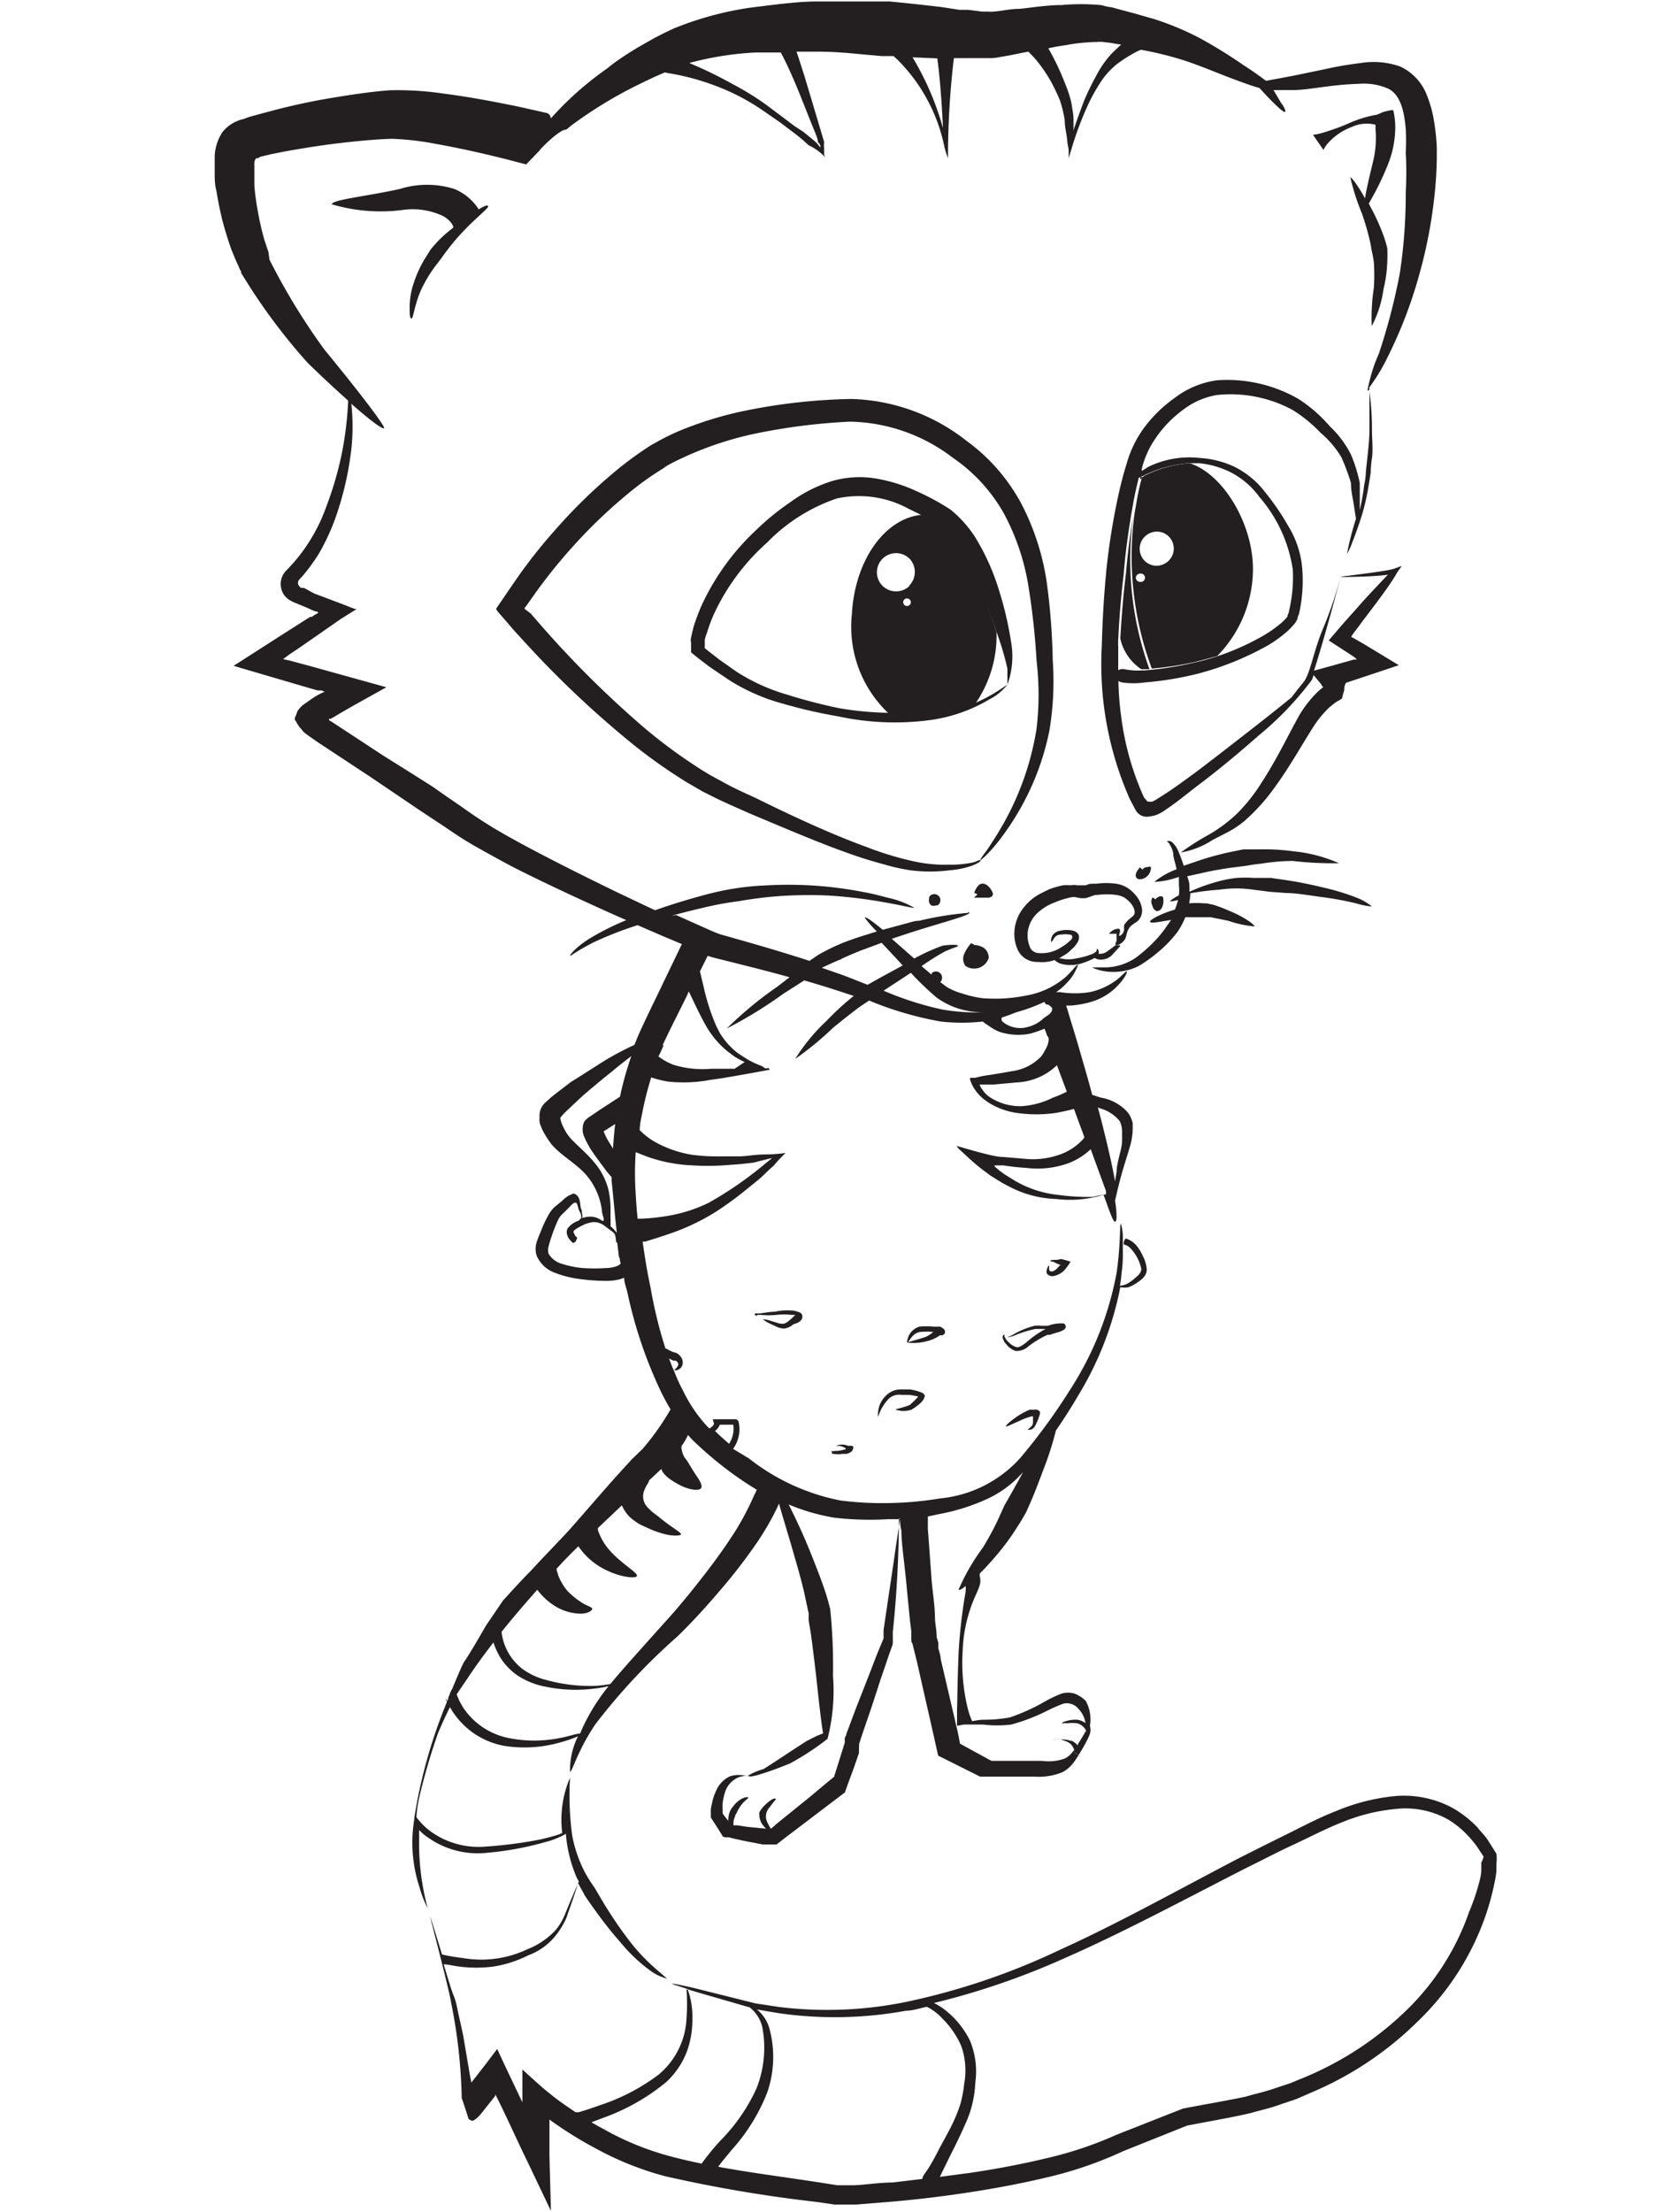 <!--
    Licensed to the Apache Software Foundation (ASF) under one or more
    contributor license agreements.  See the NOTICE file distributed with
    this work for additional information regarding copyright ownership.
    The ASF licenses this file to You under the Apache License, Version 2.0
    (the "License"); you may not use this file except in compliance with
    the License.  You may obtain a copy of the License at

         http://www.apache.org/licenses/LICENSE-2.0

    Unless required by applicable law or agreed to in writing, software
    distributed under the License is distributed on an "AS IS" BASIS,
    WITHOUT WARRANTIES OR CONDITIONS OF ANY KIND, either express or implied.
    See the License for the specific language governing permissions and
    limitations under the License.
-->
<svg xmlns="http://www.w3.org/2000/svg" viewBox="20 0 80 105.33">
    <defs>
        <style>
            .cls-1{fill:#231f20;}.cls-2{isolation:isolate;}.cls-3{clip-path:url(#clip-path);}.cls-4{clip-path:url(#clip-path-2);}.cls-5{clip-path:url(#clip-path-3);}.cls-6{clip-path:url(#clip-path-4);}.cls-7{opacity:0.35;mix-blend-mode:screen;}.cls-8{clip-path:url(#clip-path-5);}.cls-9{clip-path:url(#clip-path-6);}.cls-10{clip-path:url(#clip-path-7);}.cls-11{clip-path:url(#clip-path-8);}.cls-12{clip-path:url(#clip-path-9);}.cls-13{clip-path:url(#clip-path-10);}.cls-14{clip-path:url(#clip-path-11);}.cls-15{clip-path:url(#clip-path-12);}.cls-16{clip-path:url(#clip-path-13);}.cls-17{clip-path:url(#clip-path-14);}
        </style>
        <clipPath id="clip-path">
            <path class="cls-1"
                  d="M275.72,63.08v5.4c0,2.39-.83,3.23-3.19,3.23h-3.88v7.64c0,2.39-.84,3.24-3.2,3.24h-7.83c-2.44,0-3.2-.85-3.2-3.24V71.71H231.36c-2.35,0-3.19-.84-3.19-3.23v-5.1c0-2.54.15-3.47,1.67-5.24l23.13-28c1.53-1.77,2.44-2.31,5-2.31h7.53c2.36,0,3.2.85,3.2,3.24V59.84h3.88C274.89,59.84,275.72,60.69,275.72,63.08ZM254.42,46.8l-10.65,13h10.65Z"/>
        </clipPath>
        <clipPath id="clip-path-2">
            <path class="cls-1"
                  d="M323.36,82.59h-9.74c-4,0-4.87-.23-6.32-2.85l-7.23-12.65-7,12.65c-1.44,2.39-2.2,2.85-6.31,2.85H277.4c-2.28,0-2.82-1.39-1.6-3.24l15.68-24.68L276.56,30.92c-1.14-1.7-.61-3.09,1.52-3.09h9.13c3.88,0,4.8.31,6.24,2.7l6.85,11.88,6.77-11.88c1.45-2.55,2.44-2.7,5.86-2.7h9.74c2.21,0,2.59,1.39,1.52,3.09L309.13,54.67,325,79.35C326.17,81.05,325.72,82.59,323.36,82.59Z"/>
        </clipPath>
        <clipPath id="clip-path-3">
            <path class="cls-1"
                  d="M47.8,58a1.32,1.32,0,0,1,.83-.09h0s0,0,0-.08c-.81-.5-1.62-1-2.54-1.59a1.65,1.65,0,0,1-.28.6l2,1.21S47.78,58,47.8,58Z"/>
        </clipPath>
        <clipPath id="clip-path-4">
            <path class="cls-1"
                  d="M.71,22.52A23.24,23.24,0,0,0,4.2,28l3.72-1a44.55,44.55,0,0,1-3.84-4.84A2.07,2.07,0,0,1,4,22a2.14,2.14,0,0,1,.13.19,40.79,40.79,0,0,0,4,4.62,65.5,65.5,0,0,0,.73-7c-3.61-1.54-5.64-.6-5.64-.6S0,20.26.71,22.52Z"/>
        </clipPath>
        <clipPath id="clip-path-5">
            <path class="cls-1"
                  d="M15.3,34.21c-.88-.77-1.73-1.53-2.55-2.3s-1.68-1.59-2.47-2.38l-.14-.14Q9,28.21,7.92,27.05L4.2,28l.4.51c.51.65,1.07,1.34,1.67,2s1.39,1.63,2.15,2.47,1.45,1.58,2.23,2.38,1.34,1.38,2,2.08l.08.07,5-1.24C17,35.64,16.12,34.92,15.3,34.21Z"/>
        </clipPath>
        <clipPath id="clip-path-6">
            <path class="cls-1"
                  d="M38.35,50.5,40.68,52l0,0,.34.22,2.12,1.32A4.78,4.78,0,0,1,45.6,52.3a3.85,3.85,0,0,0-2.81.61c.92-3.28.74-6.34-1.35-8.38a5.09,5.09,0,0,0-.6-.52,3.27,3.27,0,0,1,.42,3.34h0A9.18,9.18,0,0,0,38.62,42c-.33-.33-.7-.66-1.12-1a7.42,7.42,0,0,1,.64,7.34l-.22,1.9Z"/>
        </clipPath>
        <clipPath id="clip-path-7">
            <path class="cls-1"
                  d="M34.4,48.68c-.94-.64-1.89-1.29-2.84-2L28.8,44.77c-.93-.66-1.85-1.33-2.77-2s-1.87-1.39-2.8-2.1l-2.72-2.12-1-.77L17.9,36.42l-.09-.07-5,1.24a1.21,1.21,0,0,0,.16.16c.74.73,1.51,1.47,2.3,2.2s1.61,1.47,2.44,2.19,1.42,1.22,2.14,1.81l.44.35c.91.74,1.79,1.42,2.65,2s1.91,1.36,2.81,1.94c.59.38,1.16.74,1.71,1.07l1.42.81c1.12.62,2.25,1.19,3.38,1.7l5.07-1.24L35,49.11Z"/>
        </clipPath>
        <clipPath id="clip-path-8">
            <path class="cls-1"
                  d="M32.38,51.94a35.59,35.59,0,0,0,4.19,1.59l.15,0a9.39,9.39,0,0,0-2.87,2.11,13.22,13.22,0,0,1,6.51-1.21,6,6,0,0,1-1.17,2.8,6.07,6.07,0,0,0,2.09-2.14A7.3,7.3,0,0,0,42.2,59a7.63,7.63,0,0,1,.19-4.26C46,57,45,56.36,48.1,58.16c.1.05.29,0,.4,0,.34.19,1,.77,1.4,1a1.14,1.14,0,0,0-.58-1c-.88-.5-.78-.29-8.25-5.09l-.64-.41-.18-.12c-.78-.5-1.58-1-2.39-1.56l-.56-.37h0l-5.07,1.24Z"/>
        </clipPath>
        <clipPath id="clip-path-9">
            <path class="cls-1"
                  d="M18.28,36.08a3.51,3.51,0,0,0,.36.29l1.11.9,1.26,1,.66.51,2.06,1.57c.88.66,1.79,1.33,2.74,2s1.84,1.33,2.81,2l2.86,2,2.72,1.83.13.09,2.86,1.89.07,0,.22-1.9s0,.07,0,.11a13.6,13.6,0,0,0-2.34-8A18,18,0,0,0,33,37.29,28.37,28.37,0,0,0,30.1,35c-.94-.66-2-1.33-3.09-2a7,7,0,0,1,.2,1.87c0,.12,0,.24,0,.36l0,.37h0A8.26,8.26,0,0,0,24,30.29,7.68,7.68,0,0,1,24.48,33c0,.15,0,.3,0,.45a.49.49,0,0,0,0,.12h0a8.75,8.75,0,0,0-.61-2.08c-.06-.13-.12-.26-.19-.39s-.21-.37-.33-.56-.15-.22-.24-.34a7.63,7.63,0,0,0-.66-.76l-.23-.22L21.85,29c-.52-.42-1-.77-1.39-1.06l-.58-.38-.2-.13c-.2-.13-.38-.23-.54-.32a3.88,3.88,0,0,0-.58-.27h0a1.49,1.49,0,0,1,.11.28A8.89,8.89,0,0,1,19,29.82l.21-1.74L19,29.82v0a2.45,2.45,0,0,1,0,.27v-.05l-.7,6Z"/>
        </clipPath>
        <clipPath id="clip-path-10">
            <path class="cls-1"
                  d="M8,26.83c.67.7,1.45,1.47,2.32,2.32l.14.13c.77.73,1.61,1.51,2.53,2.34s1.66,1.47,2.6,2.26S17.3,35.29,18.22,36l.7-6a7.26,7.26,0,0,0-1.76-3.76c-.24-.26-.49-.53-.75-.79-.79-.81-1.68-1.63-2.58-2.39a31.59,31.59,0,0,0-2.54-1.95c-.51-.35-1-.64-1.42-.87s-.75-.37-1.1-.52A65.5,65.5,0,0,1,8,26.83Z"/>
        </clipPath>
        <clipPath id="clip-path-11">
            <path class="cls-1" d="M27.2,35.21l0,.37h0Z"/>
        </clipPath>
        <clipPath id="clip-path-12">
            <path class="cls-1" d="M24.45,33.6a.49.49,0,0,1,0-.12.49.49,0,0,0,0,.12Z"/>
        </clipPath>
        <clipPath id="clip-path-13">
            <polygon class="cls-1" points="24.45 33.59 24.45 33.59 24.45 33.59 24.45 33.59 24.45 33.59 24.45 33.59"/>
        </clipPath>
        <clipPath id="clip-path-14">
            <path class="cls-1" d="M27.25,35.08c0,.12,0,.24,0,.36h0C27.24,35.32,27.24,35.2,27.25,35.08Z"/>
        </clipPath>
    </defs>
    <title>logo PLC4X black line</title>
    <g class="cls-2">
        <g id="Layer_2" data-name="Layer 2">
            <g id="Layer_1-2" data-name="Layer 1">
                <path class="cls-1" d="M85.72,6.06a0,0,0,0,1,0,0l-.06,0h0v0Z"/>
                <path class="cls-1" d="M85.25,18.53l-.06,0c0-.09,0-.14,0-.14S85.23,18.47,85.25,18.53Z"/>
                <path class="cls-1" d="M74.35,22.72l.09,0-.1.1A.13.13,0,0,1,74.35,22.72Z"/>
                <path class="cls-1" d="M70.18,47.29h0v0Z"/>
                <path class="cls-1" d="M85.72,6.06a0,0,0,0,1,0,0l-.06,0h0v0Z"/>
                <path class="cls-1" d="M85.25,18.53l-.06,0c0-.09,0-.14,0-.14S85.23,18.47,85.25,18.53Z"/>
                <path class="cls-1" d="M74.35,22.72l.09,0-.1.1A.13.13,0,0,1,74.35,22.72Z"/>
                <path class="cls-1" d="M70.18,47.29h0v0Z"/>
                <path class="cls-1" d="M85.72,6.06a0,0,0,0,1,0,0l-.06,0h0v0Z"/>
                <path class="cls-1" d="M85.25,18.53l-.06,0c0-.09,0-.14,0-.14S85.23,18.47,85.25,18.53Z"/>
                <path class="cls-1" d="M74.35,22.72l.09,0-.1.1A.13.13,0,0,1,74.35,22.72Z"/>
                <path class="cls-1" d="M70.18,47.29h0v0Z"/>
                <path class="cls-1"
                      d="M66.07,26.73a1.09,1.09,0,0,1-.08-.15l-.25-.45a.58.58,0,0,0-.11-.15,4.4,4.4,0,0,0-.86-1,5.4,5.4,0,0,0-.77-.47c-1.8.11-3.27,2.14-3.41,4.74a5.66,5.66,0,0,0,1.91,4.87h.86a9.55,9.55,0,0,0,2.5-.35s-.1-.08-.14,0a6.09,6.09,0,0,0,.76-.27,5.68,5.68,0,0,0,1-3.4A21.07,21.07,0,0,0,66.07,26.73Zm-2.73,2.08a.18.18,0,1,1,0-.26A.17.17,0,0,1,63.34,28.81Zm0-.91a.92.92,0,0,1-1.29,0,.91.91,0,0,1,1.29-1.29A.92.92,0,0,1,63.31,27.9Z"/>
                <path class="cls-1"
                      d="M74,24.53c-.27,1.61-.34,2.7-.35,2.77s-.17,1.29-.27,3.11h0a2.34,2.34,0,0,0,1,1.46h0a.33.33,0,0,0,.1,0l.29,0A15.3,15.3,0,0,1,74,24.53Z"/>
                <path class="cls-1"
                      d="M76.68,22.06h0a5.8,5.8,0,0,0-2.18.61h0l-.1.1h0c-.1.37-.18.74-.24,1.1s-.08.43-.11.64a15.3,15.3,0,0,0,.83,7.33A14.87,14.87,0,0,0,77,31.51c.31-.08.62-.16,1-.27a5.92,5.92,0,0,0,1.7-4.14C79.7,24.93,78.27,22.56,76.68,22.06Zm-2.37,5.65a.2.2,0,0,1-.19-.2.2.2,0,0,1,.19-.19.2.2,0,1,1,0,.39Zm1.17-.86a.8.8,0,0,1-1.09-.35.81.81,0,0,1,.36-1.09.8.8,0,0,1,1.09.35A.81.81,0,0,1,75.48,26.85Z"/>
                <path class="cls-1"
                      d="M86.48,6.12a3.52,3.52,0,0,0-.09-.85c0-.06-.25,0-.5.07l-.27.12h0a5.52,5.52,0,0,0-1.28.38A10.49,10.49,0,0,1,83,6.33a2.49,2.49,0,0,1-.44.09l.5.72a1.39,1.39,0,0,1,.24-.35,2.85,2.85,0,0,1,1.1-.74,1.71,1.71,0,0,1,1.14-.11l0,.22a4.81,4.81,0,0,1-.09,1.42c-.17.71-.35,1.44-.41,1.87-.32-.59-.63-1-.7-1a11.42,11.42,0,0,0,.56,1.74c.15.43.27.86.35,1.19s.1.55.11.57.06.24.1.54a9,9,0,0,1,0,1.22,9.48,9.48,0,0,0-.1,1.82,5.29,5.29,0,0,0,.56-1.76,6.33,6.33,0,0,0,.18-1.31,6.26,6.26,0,0,0,0-.64s-.06-.27-.18-.6A9.92,9.92,0,0,0,85.38,10c-.06-.1-.11-.21-.16-.31a13.38,13.38,0,0,0,.94-1.93A4.77,4.77,0,0,0,86.48,6.12Zm-.81,0h0v0l.07,0v0Z"/>
                <path class="cls-1"
                      d="M78.1,42.37a5.52,5.52,0,0,1,1.61,0l.79.1.8.06c.46,0,1.07.11,1.67.19a15.35,15.35,0,0,1,1.64.3,3.54,3.54,0,0,0,.75.15s-.23-.22-.67-.4a11,11,0,0,0-1.63-.5c-.61-.15-1.22-.27-1.68-.34s-.79-.11-.81-.12l-.82,0a5.87,5.87,0,0,0-.83,0,5.75,5.75,0,0,0-.92.18,8.88,8.88,0,0,0-1.33.48,2.91,2.91,0,0,0,0-.31c0-.15-.06-.29-.1-.43l.6-.13c.54-.13,1.09-.22,1.51-.28l.72-.09s.29-.06.7-.1A10.13,10.13,0,0,1,81.58,41a16.53,16.53,0,0,0,2.22.11,7.06,7.06,0,0,0-2.19-.57A10.16,10.16,0,0,0,80,40.45c-.44,0-.74,0-.76,0l-.73.15a14,14,0,0,0-1.52.43l-.59.2a6.93,6.93,0,0,0-.26-.7h0a1.1,1.1,0,0,0-.33-.45c-.14-.07-.22,0-.22,0s.07,0,.14.13a1.23,1.23,0,0,1,.17.42c0,.22.11.48.16.77A3.61,3.61,0,0,0,75,42a4,4,0,0,0,1.17-.24c0,.12,0,.25,0,.37a2.18,2.18,0,0,1,0,.51c-.27.14-.43.26-.41.28s.14,0,.37-.06a3.1,3.1,0,0,1-.15.46h0c-.64.18-1.22.49-1.18.58s.45,0,1-.09c-.11.17-.19.26-.19.27a5.31,5.31,0,0,1-.42.55,6.92,6.92,0,0,1-1.1,1,2.7,2.7,0,0,1-1.35.44c-.4,0-.69,0-.7,0s.27.15.7.2a2.83,2.83,0,0,0,1-.07h0a2.41,2.41,0,0,0,.56-.22,7,7,0,0,0,1.28-1,6.18,6.18,0,0,0,.52-.59,4.13,4.13,0,0,0,.38-.71h.44l.38,0,.38,0,.84.17a5.18,5.18,0,0,0,1.26.27c0-.08-.5-.45-1.11-.7a8.07,8.07,0,0,0-.85-.33l-.33-.07-.13,0a4.09,4.09,0,0,0-.7,0,3.7,3.7,0,0,0,.06-.48A13.16,13.16,0,0,1,78.1,42.37Z"/>
                <path class="cls-1"
                      d="M75.11,43.39c.12,0,.21-.06.27-.2a.77.77,0,0,0,.05-.38.17.17,0,0,0-.05-.12s-.08,0-.12,0-.22.12-.21.14-.12-.11-.14-.08a.37.37,0,0,0,0,.38A.33.33,0,0,0,75.11,43.39Z"/>
                <path class="cls-1"
                      d="M74.62,41.76a.53.53,0,0,0,.21-.35.17.17,0,0,0,0-.12.13.13,0,0,0-.13,0c-.17,0-.25.09-.25.12s-.13-.11-.14-.1l-.06.08a.56.56,0,0,0-.13.24.19.19,0,0,0,.13.24A.48.48,0,0,0,74.62,41.76Z"/>
                <path class="cls-1"
                      d="M70.36,60c-.17,0-.32,0-.31.05s.12,0,.27.11l.24.1c.06,0,0,0,0,0s0,0-.06,0l-.11.12a.56.56,0,0,1-.24.17c-.09,0-.15,0-.16-.1s0-.16,0-.17-.07,0-.1.16a.27.27,0,0,0,0,.23.39.39,0,0,0,.26.11,1,1,0,0,0,.57-.29,3.52,3.52,0,0,0,.29-.4,3.56,3.56,0,0,0-.45-.13Z"/>
                <path class="cls-1"
                      d="M69.44,45.81a1.8,1.8,0,0,0,.81-.09.68.68,0,0,0,.31.18,1.77,1.77,0,0,0,.91,0,3.42,3.42,0,0,0,.69-.28h0a.47.47,0,0,0,.24.08.76.76,0,0,0,.55-.18c.2-.21.36-.4.42-.45s0,0,0,0h0a0,0,0,0,0,0-.05h-.06s-.09,0-.14,0-.27.2-.39.27a.58.58,0,0,1-.44.13.16.16,0,0,0,0-.14c0-.09-.09-.09-.09-.08a.3.3,0,0,1,0,.09s-.08.09-.18.13a3.33,3.33,0,0,1-.78.22,1.59,1.59,0,0,1-.76,0l-.07,0,.33-.2a1.49,1.49,0,0,0,.27-.23l.13-.12a2,2,0,0,0,.13-.18.45.45,0,0,0,.08-.38.4.4,0,0,0-.29-.21,1.32,1.32,0,0,0-.57,0,.56.56,0,0,0-.38.21.54.54,0,0,0-.08.25s0,.07,0,.08,0,0,.08-.06a.84.84,0,0,1,.12-.19.4.4,0,0,1,.29-.1,1.29,1.29,0,0,1,.41,0s.1,0,.11.1a.2.2,0,0,1-.06.15l-.07.06-.11.1a2.2,2.2,0,0,1-.25.17,1.69,1.69,0,0,1-1.19.29.46.46,0,0,1-.35-.31,1.46,1.46,0,0,1-.1-.57,1.5,1.5,0,0,1,.4-.95,2.5,2.5,0,0,1,.94-.59,3.41,3.41,0,0,1,.58-.19,1.19,1.19,0,0,1,.26-.05h.07l.25.05a1.53,1.53,0,0,0,.29,0l.23-.08.21-.07.11,0h0a3.26,3.26,0,0,1,.88,0,1.13,1.13,0,0,1,.38.12,1.4,1.4,0,0,1,.32.28c.18.22.25.47.11.6l-.18.15a1.07,1.07,0,0,0-.18.19.34.34,0,0,0-.07.11.42.42,0,0,0,0,.1.19.19,0,0,0,0,.08v0a.38.38,0,0,1-.07.21l-.08.08s-.09.06-.09,0,.11-.22,0-.31a.55.55,0,0,0-.38.14c-.07.06-.1.09-.09.1s0,0,.13,0l.14,0,.08,0h0s0,0,0,0c0,.2,0,.17,0,.22a.36.36,0,0,1,0,.11.83.83,0,0,0-.06.21s0,0,0,0h.12a.65.65,0,0,0,.16-.09.57.57,0,0,0,.23-.3c.1-.48.22-.52.54-.74a.69.69,0,0,0,.22-.62,1.19,1.19,0,0,0-.24-.55,1.73,1.73,0,0,0-.41-.4,1.4,1.4,0,0,0-.56-.22,3.59,3.59,0,0,0-1,0,.47.47,0,0,0-.16,0l-.11,0-.2.07-.17,0h-.12l-.12,0a.83.83,0,0,0-.29,0,3,3,0,0,0-.37,0,4.1,4.1,0,0,0-.69.2l-.36.18a2.37,2.37,0,0,0-.79.63,2,2,0,0,0-.49,1.33,1.84,1.84,0,0,0,.19.79A1,1,0,0,0,69.44,45.81Z"/>
                <path class="cls-1"
                      d="M69.25,67.14a1,1,0,0,0-.2,0,3.56,3.56,0,0,0-.62.34c-.28.19-.53.42-.5.45s.31-.12.62-.25a3.27,3.27,0,0,1,.41-.17l.19-.06s.07,0,.07,0,0,0,0,0,0,.14,0,.22,0,.18-.07.25-.16.14-.18.17,0,0,.09,0,.16-.05.22-.12a1.74,1.74,0,0,0,.14-.27,2.09,2.09,0,0,0,.13-.37C69.6,67.18,69.39,67.1,69.25,67.14Z"/>
                <path class="cls-1"
                      d="M69.93,63.14l-.33,0a1.15,1.15,0,0,0-.31,0,3.87,3.87,0,0,0-1,.41,1.55,1.55,0,0,1-.32.14c-.07,0-.12,0-.12,0s0,0,.13,0a1.25,1.25,0,0,0,.36-.09,5.22,5.22,0,0,1,1-.31h.57l0,0h0l-.09,0a4.78,4.78,0,0,0-.92.64c-.16.12-.31.24-.45.23a.8.8,0,0,1-.38-.23.78.78,0,0,1-.2-.26.12.12,0,0,1,0-.11s-.09,0-.1.12a.63.63,0,0,0,.18.34.9.9,0,0,0,.45.32.84.84,0,0,0,.6-.22,4.68,4.68,0,0,1,.91-.55l.11,0,.18-.06.3-.09a.88.88,0,0,0,.2-.1s.18-.11,0-.29A1.78,1.78,0,0,0,69.93,63.14Z"/>
                <path class="cls-1"
                      d="M67.31,42.55a.85.85,0,0,0-.25-.37.41.41,0,0,0-.24-.1h0a.3.3,0,0,0-.22.11.9.9,0,0,0-.18.34s.07,0,.15.07l-.16.15s0,0,0,0l0,0,.29,0,.32,0a.37.37,0,0,0,.23-.05A.2.2,0,0,0,67.31,42.55Z"/>
                <path class="cls-1"
                      d="M66.41,45c-.06-.06-.14-.09-.16-.06a2.06,2.06,0,0,0-.29.45A.58.58,0,0,0,66,46a.73.73,0,0,0,1.11-.38.58.58,0,0,0-.25-.49C66.63,45,66.41,45,66.41,45Z"/>
                <path class="cls-1"
                      d="M64.58,43.12h0l.06,0a.19.19,0,0,0,.09-.05.08.08,0,0,0,0,0,.29.29,0,0,0-.28-.48h0a.25.25,0,0,0-.18.14.33.33,0,0,0,0,.06v0s0,0,0,0C64.22,43,64.35,43.21,64.58,43.12Z"/>
                <path class="cls-1"
                      d="M64.8,63.18h-.32a3.24,3.24,0,0,0-.67,0,.81.81,0,0,0-.52.46c-.07.17-.08.29-.06.3a2.44,2.44,0,0,0,.94-.07,1.7,1.7,0,0,0,.62-.28l.07,0a.11.11,0,0,0,.06,0s0,0,.09-.08a.18.18,0,0,0-.06-.23C64.81,63.17,64.82,63.2,64.8,63.18Zm-.7.49c-.35.12-.73.21-.84.26.07-.09.25-.46.6-.5a3.94,3.94,0,0,1,.6,0A1.13,1.13,0,0,1,64.1,63.67Z"/>
                <path class="cls-1"
                      d="M63.86,66.3a2.15,2.15,0,0,0-.52-.13l-.36,0a1,1,0,0,0-.78.31,1.22,1.22,0,0,0-.36,1,2.13,2.13,0,0,1,.52-.88.73.73,0,0,1,.59-.17l.35,0a2.92,2.92,0,0,1,.45.08l0,0v0a.5.5,0,0,1-.07.08c-.1.11-.24.24-.33.32-.34.14-.68.19-.68.22a1.18,1.18,0,0,0,.77,0,3.25,3.25,0,0,0,.42-.31l.09-.1a.5.5,0,0,0,.1-.19C64.1,66.45,64,66.34,63.86,66.3Z"/>
                <path class="cls-1"
                      d="M60.42,68.86c-.32-.14-.6,0-.57,0s.07,0,.16,0a.86.86,0,0,1,.28.11s0,.06,0,.06-.05,0-.05,0a1.49,1.49,0,0,1-.46.07.49.49,0,0,1-.19,0c-.06,0,.05,0,.05.07l0,.07s0,0,0,0,0,0,0,0,0,0,0,0l.09,0a1.23,1.23,0,0,0,.41,0l.19,0a.58.58,0,0,0,.25-.12.26.26,0,0,0,.07-.24A.4.4,0,0,0,60.42,68.86Zm-.71.46s0,0,0,0S59.77,69.41,59.71,69.32Z"/>
                <path class="cls-1"
                      d="M58,62.47a.81.81,0,0,0-.31-.06,2.63,2.63,0,0,0-.77.06c-.26,0-.52.06-.73.08l-.15,0-.06,0s-.05.07,0,.08.09.06.09.06,0,0,0-.07h.18a3.58,3.58,0,0,0,.74,0,3.3,3.3,0,0,1,.72,0l.18,0h0s0,0,0,0-.35.38-.54.42a.72.72,0,0,1-.34-.05l-.33-.1a1.21,1.21,0,0,0-.33-.06s.1.09.28.18l.32.15a.91.91,0,0,0,.43.11.83.83,0,0,0,.42-.2L58,63a.59.59,0,0,0,.18-.14.24.24,0,0,0,.05-.17.2.2,0,0,0-.07-.15A.37.37,0,0,0,58,62.47Z"/>
                <path class="cls-1"
                      d="M68,32.6a9.45,9.45,0,0,1-.92.58c-.18.1-.39.2-.62.3s-.48.18-.76.26l-.06,0-.28.05h0a6.6,6.6,0,0,1-.84.16l-.14,0h-.21l-.5,0-.55,0a3.85,3.85,0,0,1-.48,0A15.57,15.57,0,0,1,60,33.73a25,25,0,0,1-2.47-.64A9.23,9.23,0,0,1,55.11,32l0,0-.84-.59-.41-.32-.28-.22v-.09l0-.24c0-.16.08-.32.13-.48a6.91,6.91,0,0,1,.37-.95,10.46,10.46,0,0,1,2.48-3.28,8.38,8.38,0,0,1,3.31-2.09,4.94,4.94,0,0,1,3.44.5l.66.32a6.68,6.68,0,0,1,.78.47,4.36,4.36,0,0,1,.85,1,1,1,0,0,1,.12.15l.24.45.08.15a21.9,21.9,0,0,1,1.45,3.34A13.61,13.61,0,0,1,68,31.84s0,.75,0,.76a3.9,3.9,0,0,0,.18-2,16.49,16.49,0,0,0-.59-2.52,10.8,10.8,0,0,0-1.14-2.52,5.56,5.56,0,0,0-1.16-1.29,11.65,11.65,0,0,0-1.62-.88,7.72,7.72,0,0,0-1.87-.59,4.76,4.76,0,0,0-2.12.1,6.69,6.69,0,0,0-2,1,12.1,12.1,0,0,0-1.67,1.36,11.5,11.5,0,0,0-2.57,3.55,10,10,0,0,0-.38,1c-.05.18-.09.36-.13.54s0,.18,0,.29,0,.29,0,.43l.33.27.21.16c.14.1.28.22.43.32l.86.58h0a9.39,9.39,0,0,0,2.61,1.13,23,23,0,0,0,2.54.58,12.77,12.77,0,0,0,4.43.18,7.53,7.53,0,0,0,2.83-1A2.43,2.43,0,0,0,68,32.6Z"/>
                <path class="cls-1"
                      d="M70,34.8a14.28,14.28,0,0,0,.16-3.36,31.65,31.65,0,0,0-.28-3.67A11.8,11.8,0,0,0,68.67,24a8.88,8.88,0,0,0-2.61-3h0l0,0a9.26,9.26,0,0,0-5.51-2,27.83,27.83,0,0,0-4.85.52,17.35,17.35,0,0,0-3.33,1c-.8.34-1.23.63-1.3.65a16.69,16.69,0,0,0-1.49,1.06,25.2,25.2,0,0,0-3.12,3,24.7,24.7,0,0,0-1.78,2.24l-.42.61-.32.47-.2.29-.1.15c0,.05.06.09.08.14l.47.54.28.33.55.6a47.56,47.56,0,0,0,4.91,4.66,25,25,0,0,0,2.8,2l.74.43.76.38c.51.24,1,.45,1.49.67,2,.84,3.79,1.61,5.42,2.14.36.11.69.21,1,.29a9.31,9.31,0,0,0,1.26.28,7.51,7.51,0,0,0,1.82,0c1-.08,1.55-.41,1.49-.47s-.13.05-.38.1a5.26,5.26,0,0,1-1.13.1A6.89,6.89,0,0,1,63.45,41a15.08,15.08,0,0,1-2.18-.67C59.7,39.76,57.9,38.94,56,38c-.48-.22-1-.45-1.45-.7l-.7-.38c-.23-.14-.47-.28-.69-.43a24.1,24.1,0,0,1-2.66-2,48.11,48.11,0,0,1-4.69-4.67l-.52-.6L45,29l0,0s0,0,0-.05v0l.11-.14c.14-.21.29-.41.43-.61A25.21,25.21,0,0,1,47.32,26a24.3,24.3,0,0,1,3-2.81c.79-.61,1.31-.89,1.36-.94s.44-.27,1.14-.58a16.12,16.12,0,0,1,3.07-1,29,29,0,0,1,4.62-.59A8.32,8.32,0,0,1,65.4,21.8l0,0a7.92,7.92,0,0,1,2.42,2.63A11,11,0,0,1,69,27.9a34.74,34.74,0,0,1,.39,3.57,13.85,13.85,0,0,1,0,3.23,13.51,13.51,0,0,1-1.65,4.65c-.3.52-.57.92-.76,1.2a3,3,0,0,0-.29.42c0,.05.6-.44,1.3-1.47A12.55,12.55,0,0,0,70,34.8Z"/>
                <path class="cls-1"
                      d="M90.87,87.6c-.14-.21-.33-.38-.48-.58a5.28,5.28,0,0,0-1.18-.92,4.88,4.88,0,0,0-2.86-.55,9.6,9.6,0,0,0-2.69.7c-.85.33-1.63.75-2.4,1.13s-1.55.77-2.3,1.15c-3,1.57-5.75,3.1-8.4,4.3a32.68,32.68,0,0,1-7.44,2.52,18.8,18.8,0,0,1-6,.23L56,95.41l-1-.25-1.6-.4c-.43-.11-.76-.18-1-.23L52,94.46a1.07,1.07,0,0,0,.32.12l.48.16s0-.06,0-.06,0,0,0,.07l.43.13,1.59.46.9.26a1.69,1.69,0,0,1,.6.93,5.24,5.24,0,0,1-.28,2.94,8.63,8.63,0,0,1-1.71,2.47,12,12,0,0,0-.9,1.1c-.53-.11-1.06-.23-1.57-.37a13.43,13.43,0,0,1-3.16-1.31c-.18-.09-.35-.19-.52-.29l.67-.25a10,10,0,0,0,2.89-1.66,3.85,3.85,0,0,0,1-1.49,4.4,4.4,0,0,0,.25-1.53,3.81,3.81,0,0,0-.22-1.39h-.06a9.38,9.38,0,0,1,0,1.39,3.69,3.69,0,0,1-1.34,2.67,9.58,9.58,0,0,1-2.79,1.45c-.41.15-.76.26-1,.33l-.16,0h0l-.22-.15-.35-.24c-.18-.13-.42-.3-.62-.47-.43-.33-.9-.78-1.34-1.17,0,.53,0,1,0,1.56l-.81-1.7-.39-.84-.56.74-.6.77-.08.1s0,.06,0,0v-.06l-.06-.3L42.08,97c-.06-.31-.13-.61-.2-.92l-.1-.47a3,3,0,0,0-.16-.56c-.08-.17-.27-.8-.48-1.5.22,0,.49.08.78.11a6.32,6.32,0,0,0,1.56,0,5.66,5.66,0,0,0,1.69-.54,3,3,0,0,0,1.24-.86,3.87,3.87,0,0,0,.58-.93c.08-.24.16-.46.23-.66.13-.39.25-.72.32-1,.17.33.29.52.29.54s.21.33.53.77a18.44,18.44,0,0,0,1.22,1.54A7.72,7.72,0,0,0,51,93.86a2.27,2.27,0,0,0,.79.37s0,0,0,0-.28-.23-.66-.57a8.81,8.81,0,0,1-1.26-1.39c-.42-.55-.8-1.14-1.08-1.59l-.46-.78a7.06,7.06,0,0,1-.47-.75,6.25,6.25,0,0,1-.6-1.76,14.28,14.28,0,0,1-.1-2.73h0a5.07,5.07,0,0,0-.37,2.64,1.56,1.56,0,0,0-.15.06c-.21.07-.51.15-.88.24a20.91,20.91,0,0,1-2.75.35,3.89,3.89,0,0,1-2.53-.76,3.19,3.19,0,0,1-.64-.65,6,6,0,0,1,.15-1,29.43,29.43,0,0,1,.88-3c.18-.43.37-.84.57-1.24-.09-.16-.14-.31-.2-.41h0c0,.11.11.25.2.41a3,3,0,0,0,.29.44,3.72,3.72,0,0,0,2.33,1.41,6.18,6.18,0,0,0,2.67-.18,6.1,6.1,0,0,0,.81-.28,3.61,3.61,0,0,0-.38,1.69c.11,0,.35-1,1.22-2.28a29.25,29.25,0,0,1,3.88-4.15c.76-.73,1.48-1.54,2.12-2.29a26.07,26.07,0,0,0,1.67-2.17,13,13,0,0,0,1-1.73,1,1,0,0,1,.07-.15c.15.56.42,1.41.67,2.29.21.72.42,1.45.54,2s.19.91.2.92,0,.11,0,.27.06.4.1.68c.08.56.17,1.32.26,2.07.12,1.12.24,2.22.33,2.71h0l-.28.11s-.55.27-.56.29c-.83.53-1.27.84-2,1.3a2.9,2.9,0,0,0-.78.34,1.43,1.43,0,0,0-.81,0,1.34,1.34,0,0,0-.68.72,2.37,2.37,0,0,0-.18.55,2.14,2.14,0,0,0-.06.31.86.86,0,0,0,0,.16v.23c.18.27.36.56.55.86,0,.06.09.06.14.08l.17,0,.23.06.45.1.93.18c.09,0,.14,0,.3,0h.2l.08,0h0a.14.14,0,0,0,.08,0l.44-.34,2.82-2.14c.19-.56.37-1,.49-1.36l.18-.52a1.47,1.47,0,0,1,0-.17v-.13h0v0h0v0h0a.28.28,0,0,0,0-.11l0,0c.1-.32.25-.76.43-1.28s.38-1.14.59-1.79c.11-.32.23-.66.34-1l.18-.51h0l0,0h0a1.06,1.06,0,0,0,.07-.22V78l0-.28a52.52,52.52,0,0,0,.29-5.39h.06c0,.15,0,.34.06.57,0,.61.14,1.49.24,2.56.05.54.11,1.12.17,1.74l.06.48,0,.24,0,.13c0,.06,0,.17.05.21.08.3.15.6.23.92.31,1.39.66,2.89,1,4.43l2,1,2.58,0a3,3,0,0,0,1.34-.21,1.61,1.61,0,0,0,.55-.48c.13-.18.23-.35.34-.53s.2-.34.29-.52a2.73,2.73,0,0,0,.13-.29.69.69,0,0,0,0-.39A1.79,1.79,0,0,0,71.73,81a1.56,1.56,0,0,0-.52-.34,1.08,1.08,0,0,0-.64,0,6.59,6.59,0,0,0-.92.45,9.28,9.28,0,0,1-1.53.68,6.81,6.81,0,0,1-1.29.11,3.92,3.92,0,0,0-.51.07,3.63,3.63,0,0,1-.2-.57,9.13,9.13,0,0,1-.25-2.8,7,7,0,0,1,.65-2.7,3.7,3.7,0,0,0,.16-.4.8.8,0,0,0,0-.44l0-.12c.25-.25.52-.54.79-.86a11.06,11.06,0,0,0,1-1.36c.25-.38.39-.65.4-.66s.14-.3.32-.72.39-1,.59-1.52a14.79,14.79,0,0,0,.53-1.69c.39-.57.75-1.13,1.07-1.68a15.68,15.68,0,0,0,2-5.15,1,1,0,0,0,.4,0,2.14,2.14,0,0,0,.48-.27,1.17,1.17,0,0,0,.24-.21.55.55,0,0,0,.14-.35,1.59,1.59,0,0,0-.18-.64,2.35,2.35,0,0,0-.29-.49,1.17,1.17,0,0,0-.34-.28c-.11-.06-.18-.07-.18-.08s-.09.07-.1.16v0a.21.21,0,0,0,0,.13.61.61,0,0,1,.36.23,2,2,0,0,1,.47.93c0,.16-.12.29-.27.41a1.92,1.92,0,0,1-.41.3.86.86,0,0,1-.34.09,4.88,4.88,0,0,0,.08-.61,6.06,6.06,0,0,0,.06-1c0-.18,0-.34,0-.48s0-.18,0-.26a2.49,2.49,0,0,0-.09-.6c-.07,0,0,.85-.2,2.3a15.37,15.37,0,0,1-2.22,5.6,28.34,28.34,0,0,1-2.4,3.28,5.89,5.89,0,0,1-3.79,1.9,16.42,16.42,0,0,1-2.35.22,15.88,15.88,0,0,1-2.4-.12,10.2,10.2,0,0,1-4.36-2L54.93,69h0a1.6,1.6,0,0,0,.26-1.3.18.18,0,0,0-.19-.11h-.83l-.21,0,.06.2s0,.12-.22.24l-.13-.13a6.9,6.9,0,0,1-1.1-1.62l-.18-.35q-.15-.32-.27-.63h0s0,0,0,0a6.44,6.44,0,0,1-.24-.61,1,1,0,0,0,.21.11.26.26,0,0,1,.1,0,.23.23,0,0,1,.13.16c0,.13-.14.23-.2.29a0,0,0,0,0,0,0,.24.24,0,0,0,.14,0,.37.37,0,0,0,.27-.31.48.48,0,0,0-.17-.41.36.36,0,0,0-.18-.11,1.48,1.48,0,0,1-.42-.19s0,0-.05,0A21.33,21.33,0,0,1,51,61.33c-.16-.74-.28-1.48-.38-2.2l.12,0c.26-.08.66-.2,1.21-.39a10.51,10.51,0,0,0,2.11-1c.41-.26.83-.56,1.28-.91l.74-.6c.31-.25.48-.46.79-.72a6.55,6.55,0,0,1,.56-.6l0,0a7.67,7.67,0,0,1-1,.07c-.4,0-.82.08-1.16.09l-.82,0A9.68,9.68,0,0,1,53,55a5.38,5.38,0,0,1-1.85-.65,3.29,3.29,0,0,1-.67-.53c0-.29.08-.58.13-.86a15.28,15.28,0,0,1,.42-1.65,4.78,4.78,0,0,0,.81.2,6.94,6.94,0,0,0,2-.08l.62-.09.81-.14.89-.16.48-.09c.12,0,0,0,0-.06s-.14,0-.15,0-.17-.1-.17-.11l-.17-.07a3.84,3.84,0,0,1-.8-.43,2.34,2.34,0,0,1-.38-.28c-.09-.07-.16-.16-.24-.23a4.26,4.26,0,0,1-.43-.57c-.08-.16-.16-.3-.22-.45a10.08,10.08,0,0,1-.55-1.74l-.18-.75c.18-.35.3-.6.37-.74h0c.27.09.49.14.74.2,1.07.27,2.13.53,3.16.82l-.57.44a17.91,17.91,0,0,0-2.42,2,20.84,20.84,0,0,0,2.69-1.65l1-.64c.58.17,1.14.34,1.69.52l.67.22-.09.07a13.14,13.14,0,0,0-1.21,1.12,8.94,8.94,0,0,0-1.49,1.81h0a15.19,15.19,0,0,0,1.8-1.48c.45-.37.91-.73,1.27-1l.45-.3a16.2,16.2,0,0,0,3.42,1,9.28,9.28,0,0,0,2,0v0a1,1,0,0,0,.19.14,3.7,3.7,0,0,0,.44.28,1.73,1.73,0,0,0,.47.15,2.79,2.79,0,0,0,1.18,0,6.28,6.28,0,0,0,.66-.23s.07.17.12.33a.27.27,0,0,1,.08.19h0v0a1.16,1.16,0,0,1-.18.51,1.92,1.92,0,0,1-.18.29A2.32,2.32,0,0,1,68.3,51l-.51.09-.61.1a4.7,4.7,0,0,0-.71.14l-.16,0-.09,0s0,.06,0,.08a1.84,1.84,0,0,0,.15.35,2.13,2.13,0,0,0,.52.6,3.18,3.18,0,0,0,.58.35,3.49,3.49,0,0,0,1.12.31A6.5,6.5,0,0,0,70.32,53c.37-.07.64-.13.85-.19h0l.31.84c.07.18.13.35.19.52l-.08.1a2.71,2.71,0,0,1-1,.68,3.82,3.82,0,0,1-1.73.24l-1.06-.09c-.25,0-.58-.08-.94-.17s-.83-.23-1.29-.36l.11.14,0,0v0l0,0,.35.32a9.75,9.75,0,0,0,.74.64l.43.32.29.18a5.33,5.33,0,0,0,.56.32,5.15,5.15,0,0,0,2.26.61,5.47,5.47,0,0,0,2.27-.2c.29.78.45,1.29.55,1.28s.09-.4,0-1c.08-.35.21-.93.38-1.5s.28-.88.38-1.27a3,3,0,0,0,.08-.71s0-.08,0-.22a1.42,1.42,0,0,0-.24-.51,2.22,2.22,0,0,0-1.29-.7l-.4-.13c-.21-.81-.44-1.57-.62-2.2s-.46-1.5-.56-1.87a1.08,1.08,0,0,1-.06-.18H71a4.87,4.87,0,0,0,1-.18,2.84,2.84,0,0,0,1.33-.85c.29-.32.39-.57.36-.6h0c-.07,0-.24.22-.49.41a3.22,3.22,0,0,1-1.28.58,4.44,4.44,0,0,1-1.4,0l-.2,0a2.7,2.7,0,0,0,.53-.46,2.11,2.11,0,0,0,.41-.59,1.07,1.07,0,0,0,.1-.24c-.06-.06-.26.3-.68.65a3.92,3.92,0,0,1-1.83.81,7.36,7.36,0,0,1-2,.12,4.51,4.51,0,0,1-.92-.2l-.26-.08a2.87,2.87,0,0,1-.58-.27l-.29-.22,0,0s0,0,0,0a.29.29,0,0,0-.41-.42s0,0,0,0l0,.07-.48-.41a12,12,0,0,1,1.08-.68c.37-.18.66-.24.66-.29s-.31-.07-.75,0a9.59,9.59,0,0,0-1.34.61l0,0-1.07-.94.69-.23c1.49-.49,3-.87,3-1s0,0-.11,0a15.13,15.13,0,0,0-2.27.37c-.25,0-.49.1-.74.16l-1,.27c-.47-.39-.81-.64-.86-.58a5.35,5.35,0,0,0,.58.66l-.8.25c-.58.19-1,.36-1,.37a8.64,8.64,0,0,0-1,.5l-.41.28c-1.2-.39-2.46-.76-3.71-1.11-.23-.07-.49-.13-.67-.2s-.43-.18-.65-.28l-1.32-.59L52,43.61c.7-.19,1.36-.35,1.9-.47.78-.17,1.32-.22,1.35-.23s.56-.1,1.36-.19a20.23,20.23,0,0,1,2.88-.07A23,23,0,0,1,62.3,43c.68.12,1.15.24,1.27.24s0,0,0,0a4.16,4.16,0,0,0-1.24-.48l-.62-.16a19.94,19.94,0,0,0-2.27-.37,18.9,18.9,0,0,0-3-.06,12.09,12.09,0,0,0-1.41.14s-.59.08-1.38.29-1.56.44-2.44.75h0l-1.73-.82c-1.65-.8-3.19-1.57-4.49-2.27-.65-.35-1.24-.68-1.75-1s-.9-.59-1.29-.87c-.75-.51-1.19-.82-1.24-.86s-1-.64-2.44-1.54L35.8,34.37l-.12-.07s0,0,0-.07h0l.09,0,.28-.17.76-.44,1.6-.89-3.6-1-1-.27-.32-.07.2-.15.14-.1.42-.28,2-1.39L37,29l0,0L37,29l-.1,0-.18-.07-.38-.15-1.38-.52L34.49,28l-.12,0a.15.15,0,0,1-.09-.06.24.24,0,0,1,0-.36l.15-.16.16-.2c.11-.13.21-.27.3-.4a5.62,5.62,0,0,0,.51-.83,10.1,10.1,0,0,0,.7-1.67,14.9,14.9,0,0,0,.64-2.93,10,10,0,0,0,0-2.16c.91.8,1.49,1.23,1.56,1.16s-1.09-1.61-2.85-3.75a30.91,30.91,0,0,1-2.47-4l-.15-.29,0-.07v0L32.79,12c-.07-.19-.13-.39-.2-.6a12.83,12.83,0,0,1-.29-1.26,11.6,11.6,0,0,1-.18-1.3c0-.22,0-.44,0-.64s0-.21,0-.31a.66.66,0,0,1,0-.14V7.72a.49.49,0,0,1,.08-.18c.05,0,.11,0,.19-.07l.54-.13.66-.13c.89-.16,1.78-.3,2.64-.4s1.71-.18,2.45-.2a13.41,13.41,0,0,1,2.07.24c1.36.24,2.51.52,3.32.72l1,.26.22-.23c.1-.09.18-.19.28-.29s.12-.12.17-.19a7.14,7.14,0,0,1,.56-.54,3.63,3.63,0,0,1,.46-.34A.9.9,0,0,1,47,6.16L47.19,6a20.75,20.75,0,0,1,2.49-1.59c.48-.26,1-.51,1.49-.74l.5-.22.55.1a11.74,11.74,0,0,1,2.58.83,10.61,10.61,0,0,1,1.59.91c.27.19.56.38.86.6l.45.34c.19.14.38.29.58.46l.25.23a2.52,2.52,0,0,1,.74.52c.1.16,0,0,0-.11a2.6,2.6,0,0,1,0-.26,1,1,0,0,1,0-.3c-.37-1.25-.69-2.31-.95-3.18-.14-.42-.25-.8-.37-1.13l1,0c.88,0,1.62.08,2.15.13l.9.08.57,0,.17.15A8.16,8.16,0,0,1,65,7a4.46,4.46,0,0,0,.17.54,39.58,39.58,0,0,1,.28-4.77l.58,0h.76l.45,0a2.92,2.92,0,0,0,.44-.06c.45-.07.88-.17,1.32-.25l.28.29a6.8,6.8,0,0,1,1,1.53c.08.17.17.36.24.55a5.8,5.8,0,0,1,.21.89c0,.3.08.62.12.94,0,.16.05.33.07.49l0,.25,0,.13s0,0,0,0l.15-.49a15.41,15.41,0,0,1,.75-2,8.45,8.45,0,0,1,.67-1.2,3.69,3.69,0,0,1,.72-.78,6.43,6.43,0,0,1,.73-.48,3.27,3.27,0,0,1,.42-.21,16.23,16.23,0,0,1,2.16.54c.85.29,1.61.62,2.26.86s.93.34,1.23.42c.36.4.64.68.84.87s.34.29.38.27,0-.18-.19-.43l-.36-.61s0,0,0,0l.4,0h.49c.5,0,1-.09,1.58-.16a15.37,15.37,0,0,1,1.63-.14,2.89,2.89,0,0,1,1.36.23c.66.32.78,1.28.84,1.91a11.5,11.5,0,0,1,0,1.16s.06.78,0,1.87A25.11,25.11,0,0,1,86.7,13a29.25,29.25,0,0,1-1,3.84,7.62,7.62,0,0,0-.54,1.75s0,0,.09,0c0,.31,0,1.08,0,1.84,0,.5-.06,1-.1,1.38s-.07.63-.07.65,0,.27-.08.64a11.17,11.17,0,0,1-.21,1.19V24c0-.29,0-.63,0-1a7.16,7.16,0,0,0-.42-1.35,4.79,4.79,0,0,0-1-1.34A6.94,6.94,0,0,0,81.87,19,6.82,6.82,0,0,0,78,18.11a4.21,4.21,0,0,0-2,.82,6.4,6.4,0,0,0-1.47,1.42,5.3,5.3,0,0,0-.85,1.74c-.18.57-.31,1.11-.42,1.62a32.86,32.86,0,0,0-.55,3.49c0,.08-.16,1.47-.21,3.51a15.86,15.86,0,0,0,1.33,7.34l.12.23.15.28a.6.6,0,0,0,.68.32,1.42,1.42,0,0,0,.32-.07,2.76,2.76,0,0,0,.3-.15l.42-.29c.54-.39,1-.78,1.53-1.17,1-.77,1.87-1.51,2.62-2.17a15.16,15.16,0,0,0,2.53-2.64,1.54,1.54,0,0,0,.09-.24l.38.46c0,.07.1.12.08.11h0c-.07.06-.19.15-.31.27a5.54,5.54,0,0,0-.83,1.07c-.52.93-1.07,2.09-1.78,3.18a8.35,8.35,0,0,1-1.16,1.48,7.12,7.12,0,0,1-1.32,1,12.63,12.63,0,0,0-1.39.88A4,4,0,0,0,77.78,40l.72-.37a4.41,4.41,0,0,0,.78-.52,9.16,9.16,0,0,0,1.36-1.48c.81-1.09,1.47-2.3,2-3.11a4.89,4.89,0,0,1,.72-.85l.24-.19c.14-.1.25-.15.26-.16l.09-.06s0-.07.1-.39v0c0-.09,0-.2.08-.35h0l2.52-.84-1.65-1-.47-.27-.15-.08a1.94,1.94,0,0,1,.13-.2c.12-.16.25-.32.36-.48l.69-.91c.43-.58.8-1.09,1-1.46l.23-.33-.35.13c-.31.11-1.54.25-2.19.34a2.62,2.62,0,0,0-.4.06c.1,0,1.52,0,2.28-.11-.28.29-.62.65-1,1.06s-.49.56-.76.85l-.41.46-.65.76,1.2.78.15.13-.15,0h0l-.28.08-1.11.31-.51.14c.12-.37.29-.94.47-1.56.29-1,.59-2.12.81-2.93h0c-.16.57-.37,1.26-.6,1.85-.06.17-.13.34-.19.49-.53,1.21-.65,2.28-1,2.71s-.56.71-.56.71c-.44.36-1.09.88-1.86,1.48S78,36,77,36.76c-.5.36-1,.74-1.55,1.09l-.41.26-.14.07-.15,0s-.11,0-.12-.07L74.52,38l-.1-.22a13.5,13.5,0,0,1-1-3.66,14.36,14.36,0,0,1-.13-1.69.54.54,0,0,0,.17.07,3.86,3.86,0,0,0,1.09,0,15.52,15.52,0,0,0,2.54-.42,14,14,0,0,0,3.33-1.35,6,6,0,0,0,.83-.59,2.73,2.73,0,0,0,.38-.38.58.58,0,0,0,.1-.12l.09-.16c0-.09.06-.19.08-.27a7.18,7.18,0,0,0,.15-2.11,4.53,4.53,0,0,0-.64-2,11.8,11.8,0,0,0-1.13-1.66,4.19,4.19,0,0,0-1.46-1.21,4.57,4.57,0,0,0-1.65-.42,4.48,4.48,0,0,0-2.45.42l-.32.2,0-.09a4.39,4.39,0,0,1,.69-1.51,5.45,5.45,0,0,1,1.25-1.29A3.61,3.61,0,0,1,78,18.81a6.21,6.21,0,0,1,3.58.71,6.62,6.62,0,0,1,1.33,1.08,4.69,4.69,0,0,1,1,1.17A10.2,10.2,0,0,1,84.37,23c0,.4.09.74.13,1s.08.54.11.7v0a14.12,14.12,0,0,0-.43,1.68,3.35,3.35,0,0,0,.26-.57c.14-.35.31-.82.46-1.31s.25-1,.31-1.36.1-.64.1-.65,0-.28.06-.67,0-.89,0-1.39a12.72,12.72,0,0,0-.14-1.91l0,0a.79.79,0,0,1,0-.14s0,0,0,.09a8.88,8.88,0,0,0,.88-1.45,21.5,21.5,0,0,0,1.48-3.82,22.89,22.89,0,0,0,.78-4.09,18.2,18.2,0,0,0,.09-2s0-.5-.12-1.26A5.66,5.66,0,0,0,88,4.57a2.48,2.48,0,0,0-1.28-1.4A3.79,3.79,0,0,0,84.85,3a17.19,17.19,0,0,0-1.7.29l-1.54.32-1.29.24c-.26-.2-.61-.45-1.06-.74A23.2,23.2,0,0,0,77.1,1.78,13.9,13.9,0,0,0,75,.91L74.13.66,73.34.45l-.4-.11c-.17,0-.35-.08-.51-.1a10.33,10.33,0,0,0-1.83,0c-.69,0-1.35.11-2,.18-.44,0-.85.1-1.23.13a1.72,1.72,0,0,1-.31,0,2.61,2.61,0,0,1-.28,0L66.14.47l-.42,0L64.89.34C63.71.2,62.8.11,62.39.07l-.23,0-.93,0c-.58,0-1.37,0-2.31,0-.71,0-1.49.09-2.33.19l-.88.11a15.68,15.68,0,0,0-3.64,1l-.46.22-.41.21-.81.46a0,0,0,0,1,0,0h0c-.51.31-1,.62-1.46,1a15.45,15.45,0,0,0-2.4,2.07l-.29.31A.27.27,0,0,0,46,5.37l-1.38-.31c-.86-.17-2.06-.42-3.54-.61a14.83,14.83,0,0,0-2.53-.15c-.89.07-1.76.2-2.67.35s-1.82.34-2.75.58l-.71.19-.37.1-.18.05-.27.1a1.78,1.78,0,0,0-1,.62,2.26,2.26,0,0,0-.37,1.11c0,.1,0,.22,0,.3v.21c0,.13,0,.27,0,.4s0,.52.08.77q.12.75.3,1.47c.13.48.27.94.44,1.4.1.23.18.45.29.67l.08.19a.75.75,0,0,0,.07.12l0,.07.18.29a27.93,27.93,0,0,0,3,4c.73.71,1.38,1.31,1.92,1.79h0a16.86,16.86,0,0,1-.25,2.24,16.17,16.17,0,0,1-.79,2.8,8.25,8.25,0,0,1-1.86,3,.92.92,0,0,0-.12,1.26,1,1,0,0,0,.28.23,2.56,2.56,0,0,0,.31.14l.44.18.26.12.17.07c.05,0,.12,0,.13.07l-.16.09-.15.1-.07,0-.21.13-.85.54-2.59,1.66,3.41,1,.59.17.18,0,0,0,.16.06-.15.07a3.36,3.36,0,0,0-.48.28l-.34.24a1.12,1.12,0,0,0-.27.26c-.09.1-.08.18-.13.28s-.09.19,0,.28a2.36,2.36,0,0,0,.15.25l.22.26c.18.16.43.31.6.44L37.65,37,40,38.59l1.24.82c.35.24.85.58,1.38.88s1.16.65,1.82,1c1.34.68,2.92,1.42,4.61,2.18l.79.35a13,13,0,0,0-1.67.83c-.69.41-1.05.84-1,.88a9.81,9.81,0,0,1,1.13-.66,17.15,17.15,0,0,1,2.08-.81l1.27.55.84.35-.9,1.87c-.32.68-.71,1.44-1.16,2.44-.07.16-.13.32-.2.49a14.45,14.45,0,0,0-1.45.77c-.52.33-1.08.69-1.58,1l-.68.52-.29.23a.74.74,0,0,1-.13.12l-.14.13a.83.83,0,0,0-.25.67,1.42,1.42,0,0,0,0,.25,2.53,2.53,0,0,0,.13.35,4.26,4.26,0,0,0,.45.71c.46.53,1.14.89,1.6,1.4a3.2,3.2,0,0,1,.79,1.74c0,.14.06.26.08.37s0,.08,0,.12l0,0,0,0h0s0,0,0,0h0v0s0,0,0,0l0,0v0h0v0h0s-.06,0-.07,0h0a.94.94,0,0,0-.55-.2,1.41,1.41,0,0,0-.41.07.26.26,0,0,0,0-.21c0-.08,0-.15-.05-.25s0-.46-.2-.63-.24,0-.35,0a1.68,1.68,0,0,0-.36.28l-.33.27a1.48,1.48,0,0,0-.29.36,6.14,6.14,0,0,0-.4.86,4.7,4.7,0,0,0-.18.47,1.07,1.07,0,0,0,0,.64,1.51,1.51,0,0,0,.91.83,5,5,0,0,0,1.13.28A9.11,9.11,0,0,0,48.9,61a2.51,2.51,0,0,0,.65-.08l.19-.07c0,.22.09.45.15.68a21.2,21.2,0,0,0,1.6,4.74c.14.29.29.57.46.85A12.34,12.34,0,0,1,50.62,69s-.21.21-.51.49l-.17.19c-.93,1-1.84,2.08-2.76,3.12h0s0,0,0,0h0c-.6.66-1.27,1.33-1.88,2-.46.46-.89.94-1.33,1.42l-.81,1.19c-.33.57-.65,1.13-1,1.67a.83.83,0,0,0-.08.12c-.11.22-.34.76-.52,1.2l-.1.19a2.77,2.77,0,0,1-.1.26h0v0l0,.05h0a24.24,24.24,0,0,0-1.39,4.43c-.07.32-.12.6-.17.89l-.06.36v.06a6.75,6.75,0,0,0,.25,3.24h0v0a4.91,4.91,0,0,0,.39,1,11.84,11.84,0,0,1-.41-2.9c0-.27,0-.55,0-.83a2.08,2.08,0,0,0,.41.35,4.1,4.1,0,0,0,2.8.74,14.86,14.86,0,0,0,2.79-.51,3.91,3.91,0,0,0,1-.4.28.28,0,0,0,0,.09,6.53,6.53,0,0,0,.51,2l.1.19c-.11.24-.25.57-.43,1-.09.2-.17.42-.27.65a2.74,2.74,0,0,1-.39.64,3.62,3.62,0,0,1-1.36.93,5.12,5.12,0,0,1-3.07.42,8.94,8.94,0,0,1-1-.17c-.25-.82-.49-1.62-.57-1.81.12.47.93,3.59,1,4.08A25.2,25.2,0,0,1,42,99.92c.12.34.23.69.33,1l.15.08c.15,0,.36-.23.54-.46l.58-.73,0-.07c.51,1,1,2.12,1.53,3.2l1.12,2.35-.07-2.6c0-.49,0-1,0-1.48v-.16s0-.11,0-.11l.12.09.45.31c.5.33,1,.64,1.55.93a14.77,14.77,0,0,0,3.39,1.37,66.05,66.05,0,0,0,7.18,1.22l.9.13.18,0h.53l.31,0,1.84-.15c1.22-.11,2.45-.26,3.67-.45s2.44-.42,3.65-.71a18.53,18.53,0,0,0,3.56-1.23l3.05-1.22c.91-.18,2-.36,3-.59.49-.14,1-.25,1.48-.43l.74-.25.71-.31a16.1,16.1,0,0,0,5.06-3.38,12.81,12.81,0,0,0,3.22-5,12,12,0,0,0,.4-1.42,6.21,6.21,0,0,0,.13-.73l0-.36a1.76,1.76,0,0,0,0-.48Zm-19.73-4h0Zm-5.06-1.5h0Zm-1.3-10a9.59,9.59,0,0,0,2.31-.74,5.08,5.08,0,0,0,1.66-1.26c-.17.32-.34.62-.48.87s-.36.64-.37.65-.14.29-.32.69-.45.9-.74,1.38a10.11,10.11,0,0,0-1.16,2c0,.07.15,0,.33-.16a1.48,1.48,0,0,1,0,.27,25.11,25.11,0,0,0-.33,2.81c-.06,1.31-.06,2.23-.08,2.83,0,.32,0,.54,0,.69a.13.13,0,0,1,0,.06v0h0l.32-.06H66c.2,0,.48,0,.84,0a5.61,5.61,0,0,0,1.34,0,9.05,9.05,0,0,0,1.64-.62,7.83,7.83,0,0,1,.86-.38.73.73,0,0,1,.73.28,1.2,1.2,0,0,1,.31.65.85.85,0,0,0-.4-.16,1.51,1.51,0,0,0-.56.08.3.3,0,0,0-.17.09s0,0,0,0,0,0,.08,0a.38.38,0,0,1,.16,0,2.13,2.13,0,0,1,.5,0,.69.69,0,0,1,.42.35.46.46,0,0,1,0,.08l.29-.14h0l-.3.13a.28.28,0,0,0,0-.07l-.08.15c-.09.16-.19.32-.3.49l0,.07h0v0a1,1,0,0,0-.3-.23,0,0,0,0,0,0,0h-.06a1,1,0,0,0-.36-.06h-.19a.11.11,0,0,0-.08,0,.37.37,0,0,0-.17,0s0,0,0,0l0,0s0,0,.07,0a.39.39,0,0,1,.15,0h.1a1.64,1.64,0,0,1,.39.14.59.59,0,0,1,.18.17,1,1,0,0,1,.09.18,0,0,0,0,0,0,0,.28.28,0,0,1,0,.11h0l.27.19a.23.23,0,0,0,0-.1.28.28,0,0,1,0,.11l-.27-.19h0a.89.89,0,0,0,0-.11,0,0,0,0,1,0,0l-.09.11a1,1,0,0,1-.36.3,2.26,2.26,0,0,1-1.07.11l-2.42,0-1.5-.82q-.07-.43-.18-.87h0L64.82,79c0-.17-.07-.33-.11-.5l0-.25-.08-.29c0-.29-.06-.57-.08-.84,0-.62-.1-1.2-.15-1.73-.08-1.07-.14-1.95-.19-2.56,0-.25,0-.46,0-.61Zm5.4-24.77ZM69,48.9a1.31,1.31,0,0,1-1-.09.9.9,0,0,1-.27-.2.34.34,0,0,1,0-.15h0c.25-.08.49-.17.69-.25a8.55,8.55,0,0,0,1.35-.5h0c0,.06.07.12.1.13l.06,0,0,0h0a.76.76,0,0,1,.2.16v.08c0,.1-.13.22-.13.22l-.26.18A1.66,1.66,0,0,1,69,48.9Zm1.16,3.38a3.93,3.93,0,0,1-1.47.4,2.64,2.64,0,0,1-1.53-.43,1.27,1.27,0,0,1-.36-.37.57.57,0,0,1-.12-.23s0,0,.07,0l.12,0,.48,0,1.08-.1a2.94,2.94,0,0,0,1.93-.82l.47,1.26A4.92,4.92,0,0,1,70.15,52.28ZM72.08,57a10.19,10.19,0,0,1-1.62-.09,5.15,5.15,0,0,1-2.09-.67l-.53-.33-.23-.17-.08-.07-.14-.12,0-.05.08,0,.16,0,.18,0a10.67,10.67,0,0,0,1.09.12,4.36,4.36,0,0,0,2-.22,3.23,3.23,0,0,0,1.07-.67l.73,2a.66.66,0,0,0,0,.15A4.82,4.82,0,0,0,72.08,57Zm.32-4.22a1.84,1.84,0,0,1,.95.61,1.06,1.06,0,0,1,.11.44.79.79,0,0,1,0,.14,3.19,3.19,0,0,1,0,.4c0,.31-.19.81-.25,1.28,0,.21-.06.42-.08.62-.15-.86-.4-1.9-.66-2.93l-.16-.6Zm-5.09-4.62-.39.06Zm-2.62-.61a3.65,3.65,0,0,0,1,.49,4,4,0,0,0,1.07.17h.08a9.52,9.52,0,0,1-1.93-.13,15.12,15.12,0,0,1-2.81-.9l1.3-.85A14.16,14.16,0,0,0,64.69,47.56Zm-4.61-1.88s.38-.18.93-.4l1-.37c.3.33.66.7,1,1.08l-1.14.62-.53.3-1.12-.44-1.06-.37C59.68,45.84,60.05,45.69,60.08,45.68Zm14.37-23h0a5.88,5.88,0,0,1,2.18-.61h.51a4.3,4.3,0,0,1,1.53.45A3.85,3.85,0,0,1,80,23.66a6.79,6.79,0,0,1,1.6,3.48,7,7,0,0,1-.18,1.95.65.65,0,0,1-.07.21l0,.06-.07.08a2.46,2.46,0,0,1-.33.31,5.84,5.84,0,0,1-.77.53,11.78,11.78,0,0,1-2.26,1,9.85,9.85,0,0,1-1,.27,15.42,15.42,0,0,1-2.43.38h-.11a3.21,3.21,0,0,1-.81-.06.4.4,0,0,0-.29.05c0-.39,0-.77,0-1.13a3.25,3.25,0,0,1,0-.33h0c.09-1.82.25-3,.26-3.11s.1-1.45.46-3.41c.06-.36.15-.73.24-1.11,0,0,0,0,0-.06ZM70.79,2.15A8.43,8.43,0,0,1,72.26,2a1.48,1.48,0,0,1,.31,0l.41.05a3.64,3.64,0,0,0,.44.07l-.42.4a4.62,4.62,0,0,0-.72,1,13.45,13.45,0,0,0-.62,1.26c-.13.34-.28.75-.43,1.18a2.55,2.55,0,0,0-.08.26s0,.07,0,0V6.22l0-.16,0-.32q0-.3-.06-.57a3,3,0,0,0-.1-.5,5.46,5.46,0,0,0-.21-.61,12.39,12.39,0,0,0-.83-1.76C70.17,2.25,70.48,2.19,70.79,2.15Zm-6.13.63c.1.73.2,1.81.27,3.32a13.48,13.48,0,0,0-1.45-3.37ZM56,2.5c.41,0,.81,0,1.2,0,.19.34.39.77.61,1.28.31.7.73,1.82,1,2.46,0,0,.06.15.12.31s0,.17.09.27.11.28,0,.12-.28-.28-.58-.53l-.16-.13L57.85,6l-.45-.34L56.52,5a13.29,13.29,0,0,0-1.62-1A20.13,20.13,0,0,0,52.84,3,14.93,14.93,0,0,1,56,2.5ZM49.21,54.7c-.11-.18-.22-.34-.31-.51L48.81,54l-.05-.12v0h0l.27-.17.28-.18C49.27,53.92,49.23,54.3,49.21,54.7Zm1,5h0Zm.64-4.61A7.34,7.34,0,0,0,53,55.5a11.87,11.87,0,0,0,1.45,0l.82-.06.63-.07.55-.14.34-.08,0,0-.55.45a17.59,17.59,0,0,1-2.47,1.68,7.11,7.11,0,0,1-2.05.64,9.74,9.74,0,0,1-1.23.12h-.11q-.06-.6-.09-1.17a14.88,14.88,0,0,1,0-2Zm.72-5.31c.41-.88.85-1.72,1.17-2.38a1.42,1.42,0,0,1,.08-.18s0,0,0,0c.22.44.46,1,.85,1.69a4.45,4.45,0,0,0,.81,1,3.11,3.11,0,0,0,.28.23l.21.16a3.66,3.66,0,0,0,.52.28l.09,0,.14,0s.15,0,.05,0l-.29,0L55,50.9l-.51,0-.61,0a4.74,4.74,0,0,1-1.79-.19,3,3,0,0,1-.72-.4C51.45,50.17,51.53,50,51.62,49.77Zm-2,10.37c0,.12-.38.24-.71.24a7.76,7.76,0,0,1-1.08,0,4.52,4.52,0,0,1-1-.2,1.07,1.07,0,0,1-.64-.48.59.59,0,0,1,0-.35,4.29,4.29,0,0,1,.13-.44,8.29,8.29,0,0,1,.32-.82,1.08,1.08,0,0,1,.21-.29l.26-.25.18-.19c.06-.05.15-.13.22-.08s.08.27.15.39.11.27.07.34l-.1.11,0,0a1.08,1.08,0,0,0-.54.38.41.41,0,0,0,0,.34.48.48,0,0,0,.12.2,1,1,0,0,0,.13.14s.11,0,.15-.09.08-.15.05-.17l-.09-.08c0-.07-.1-.14-.07-.21s.2-.17.38-.26a1.52,1.52,0,0,1,.57-.18.85.85,0,0,1,.54.19c.16.12.32.23.43.33s.09.47.13.47a.35.35,0,0,0,.07-.14.2.2,0,0,0,0-.11v-.07a.47.47,0,0,0-.12-.23,1.81,1.81,0,0,0-.24-.24h0a.09.09,0,0,0,0-.06.19.19,0,0,0,0-.09,1.13,1.13,0,0,0,0-.18c0-.12,0-.26,0-.41a4.3,4.3,0,0,0-.1-1,3.19,3.19,0,0,0-.53-1.12c-.51-.68-1.18-1.14-1.43-1.53a2.61,2.61,0,0,1-.27-.52,1.23,1.23,0,0,1-.06-.21s0,0,0-.06l.07-.08L46.9,53l.25-.24.6-.56c.45-.39.94-.8,1.42-1.18.32-.27.64-.52.91-.72a15.8,15.8,0,0,0-.54,1.93h0l-1,.65-.26.18c-.19.13-.42.25-.48.45a.91.91,0,0,0,.06.68c.06.14.08.17.12.25l.11.2c.16.26.34.5.53.76l.29.39.16.19.07.08h0c0,.06,0,.1,0,.16.06.58.12,1.2.18,1.84l.09.83,0,.29.07.58s0,0,0,0,0,.1.05.17h0v0h0v0h0v0h0v0a.08.08,0,0,1,0,.07ZM59.77,72.28a14.62,14.62,0,0,0,2.55.07c.19,0,.38,0,.57,0-.06.31-.12.77-.21,1.34-.15,1.07-.37,2.5-.58,3.94l0,.21s0,.07,0,.1v0h0s0,0,0,0l0,.09-.21.5c-.14.34-.26.66-.39,1l-.69,1.76c-.2.52-.37,1-.48,1.27,0,.08-.06.15-.08.22v0l0,.07s0,0,0,0v0c0,.09,0,.13,0,.14s-.21.68-.51,1.63c-.34.27-.72.6-1.12.93L57,86.86l-.18.16-.09.07,0,0h0a1.48,1.48,0,0,1-.14-.25.6.6,0,0,1-.09-.28.36.36,0,0,1,0-.12.63.63,0,0,1,.18-.38c.13-.18.26-.34.29-.37-.09-.21-.89.56-.79.71a.82.82,0,0,0,.21.57l.11.12L55.59,87l-.45-.07-.19,0a.76.76,0,0,1,0-.15.77.77,0,0,1,.08-.29c0-.08.06-.12.06-.13a2,2,0,0,1,.23-.4c.14-.19.35-.32.33-.36s-.28,0-.49.19a1.33,1.33,0,0,0-.26.28.84.84,0,0,0-.1.15,1.12,1.12,0,0,0-.1.5c-.09-.12-.19-.24-.27-.36v-.21a2.45,2.45,0,0,1,0-.27,3.12,3.12,0,0,1,.1-.48,1.14,1.14,0,0,1,.45-.64,1,1,0,0,1,.7-.18c.08.16,2-.6,2-.62a12.54,12.54,0,0,0,1.75-1.15h0a9.25,9.25,0,0,0,.26-3,26.88,26.88,0,0,0-.13-3.16s-.1-.45-.29-1-.47-1.27-.77-2-.65-1.46-.92-2A9.7,9.7,0,0,0,59.77,72.28ZM54.3,67.85c.18,0,.47,0,.64,0a1.35,1.35,0,0,1-.2.91l0,0c-.23-.2-.46-.4-.67-.61A.79.79,0,0,0,54.3,67.85ZM43.9,77.71c.58-.72,1.15-1.38,1.7-2l0,0h0a3.12,3.12,0,0,0,.88.8,2.41,2.41,0,0,0,1.19.34c.35,0,.59-.17.54-.25s-.2-.11-.43-.24a3.82,3.82,0,0,1-.74-.59,2.66,2.66,0,0,1-.44-.74l-.09-.31a.73.73,0,0,0,0-.08,0,0,0,0,0,0,0h0a.73.73,0,0,1,0,.08l.23-.25c.28-.3.55-.57.82-.83,0,0,0,0,0,0a3.3,3.3,0,0,0,.85.86c.89.61,1.9.71,1.94.55s-.79-.61-1.33-1.25a2.72,2.72,0,0,1-.53-.93l0-.1.72-.68.42-.4a1.7,1.7,0,0,0,.62.75,1.87,1.87,0,0,0,.39.23l.38.17a4.64,4.64,0,0,0,.69.23c.42.1.73.06.74,0s-.22-.2-.54-.43c-.16-.11-.34-.25-.52-.4l-.3-.23a3,3,0,0,1-.25-.24.75.75,0,0,1-.13-.82,1.35,1.35,0,0,1,.16-.3l.07-.16.57-.53,0,0v0l.05.12a1.37,1.37,0,0,0,.29.31,4.06,4.06,0,0,0,.57.35c.43.22.95.29,1,.1s-.19-.47-.4-.81l-.28-.46c-.12-.16-.12-.15-.12-.16s-.08-.07-.15-.42c0,0,0-.08,0-.12a2.77,2.77,0,0,0,.31-.53l.19.21a17.72,17.72,0,0,0,2,1.68c.35.25.71.49,1.08.71,0,.08-.08.18-.13.3a13.28,13.28,0,0,1-.83,1.59c-.4.64-.92,1.38-1.51,2.14s-1.24,1.57-1.94,2.33c-.89,1-1.81,2-2.56,2.9a5.43,5.43,0,0,1-.79.09A7.9,7.9,0,0,1,46,80a3.24,3.24,0,0,1-1.08-.5,2.52,2.52,0,0,1-.68-.76,2.58,2.58,0,0,1-.34-1,.08.08,0,0,1,0,0,.16.16,0,0,0,0-.07h0ZM42.23,80c.41-.63.85-1.22,1.28-1.78,0,0,0,0,0,0a3.6,3.6,0,0,0,.33.72,2.93,2.93,0,0,0,.83.86,3.65,3.65,0,0,0,1.24.51,7.09,7.09,0,0,0,2.39.11A5.51,5.51,0,0,0,49,80.3a9.44,9.44,0,0,0-1,1.5,7.28,7.28,0,0,0-.36.76c-.2,0-.52.13-.91.2a6.19,6.19,0,0,1-2.55,0,3.4,3.4,0,0,1-2.05-1.35,3.09,3.09,0,0,1-.37-.72Q42,80.33,42.23,80Zm20.29,23.94c-.6,0-1.21.1-1.81.13l-.32,0h-.3l-.19,0-.9-.14c-1.61-.25-3.22-.45-4.78-.74,0,0,0,0,0,0,.14-.2.37-.47.64-.8a8.93,8.93,0,0,0,1.69-2.72,5.16,5.16,0,0,0,.08-3.17,1.82,1.82,0,0,0-.56-.8l1,.17a18.79,18.79,0,0,0,6.09-.11c.31,0,.63-.11,1-.19a2.52,2.52,0,0,1,.75.57,4.16,4.16,0,0,1,.9,1.32,3.55,3.55,0,0,1,.13,1.79,6,6,0,0,1-.17.92,6.78,6.78,0,0,1-.33.85c-.25.54-.53,1-.77,1.47s-.44.8-.59,1-.1.21-.14.28ZM90.58,88.7l0,.34c0,.23-.06.46-.12.68A10.14,10.14,0,0,1,90,91.05,12,12,0,0,1,87,95.75a15.53,15.53,0,0,1-4.84,3.18l-.68.28-.7.23c-.46.17-1,.28-1.42.41-1,.21-1.92.36-3,.57l-3.17,1.25h0a18.09,18.09,0,0,1-3.4,1.13c-1.17.28-2.36.5-3.56.68l-1.45.19.49-1c.23-.45.5-1,.74-1.55a5.19,5.19,0,0,0,.46-1.93,3.85,3.85,0,0,0-.25-2,4.18,4.18,0,0,0-1.06-1.36,3,3,0,0,0-.66-.44,35.84,35.84,0,0,0,6.35-2.19c2.68-1.18,5.48-2.68,8.47-4.21.76-.37,1.51-.77,2.29-1.13s1.57-.78,2.37-1.09a8.86,8.86,0,0,1,2.52-.62,4.17,4.17,0,0,1,2.46.48,4.33,4.33,0,0,1,1,.81,5.17,5.17,0,0,1,.42.51l.31.47A1,1,0,0,1,90.58,88.7Z"/>
                <path class="cls-1"
                      d="M40.9,11.45c-.23.24-.37.42-.38.43l-.3.48a5.39,5.39,0,0,0-.5,1.1,3.59,3.59,0,0,0-.2,1.17c0,.33,0,.54.09.54s.16-.82.54-1.54a6.13,6.13,0,0,1,.58-.94l.32-.42s.12-.18.31-.42a9.63,9.63,0,0,1,.73-.85c.56-.6,1.21-1.1,1.17-1.18s-.2,0-.45.15h0A2.51,2.51,0,0,0,41.65,9,4.34,4.34,0,0,0,39.05,9c-1.58.35-3.24.51-3.24.73a8.18,8.18,0,0,0,3.37.27,3.38,3.38,0,0,1,1.91.28,1.31,1.31,0,0,1,.4.32c.07.1.09.15.1.16h0v.09A6.38,6.38,0,0,0,40.9,11.45Z"/>
            </g>
        </g>
    </g>
</svg>